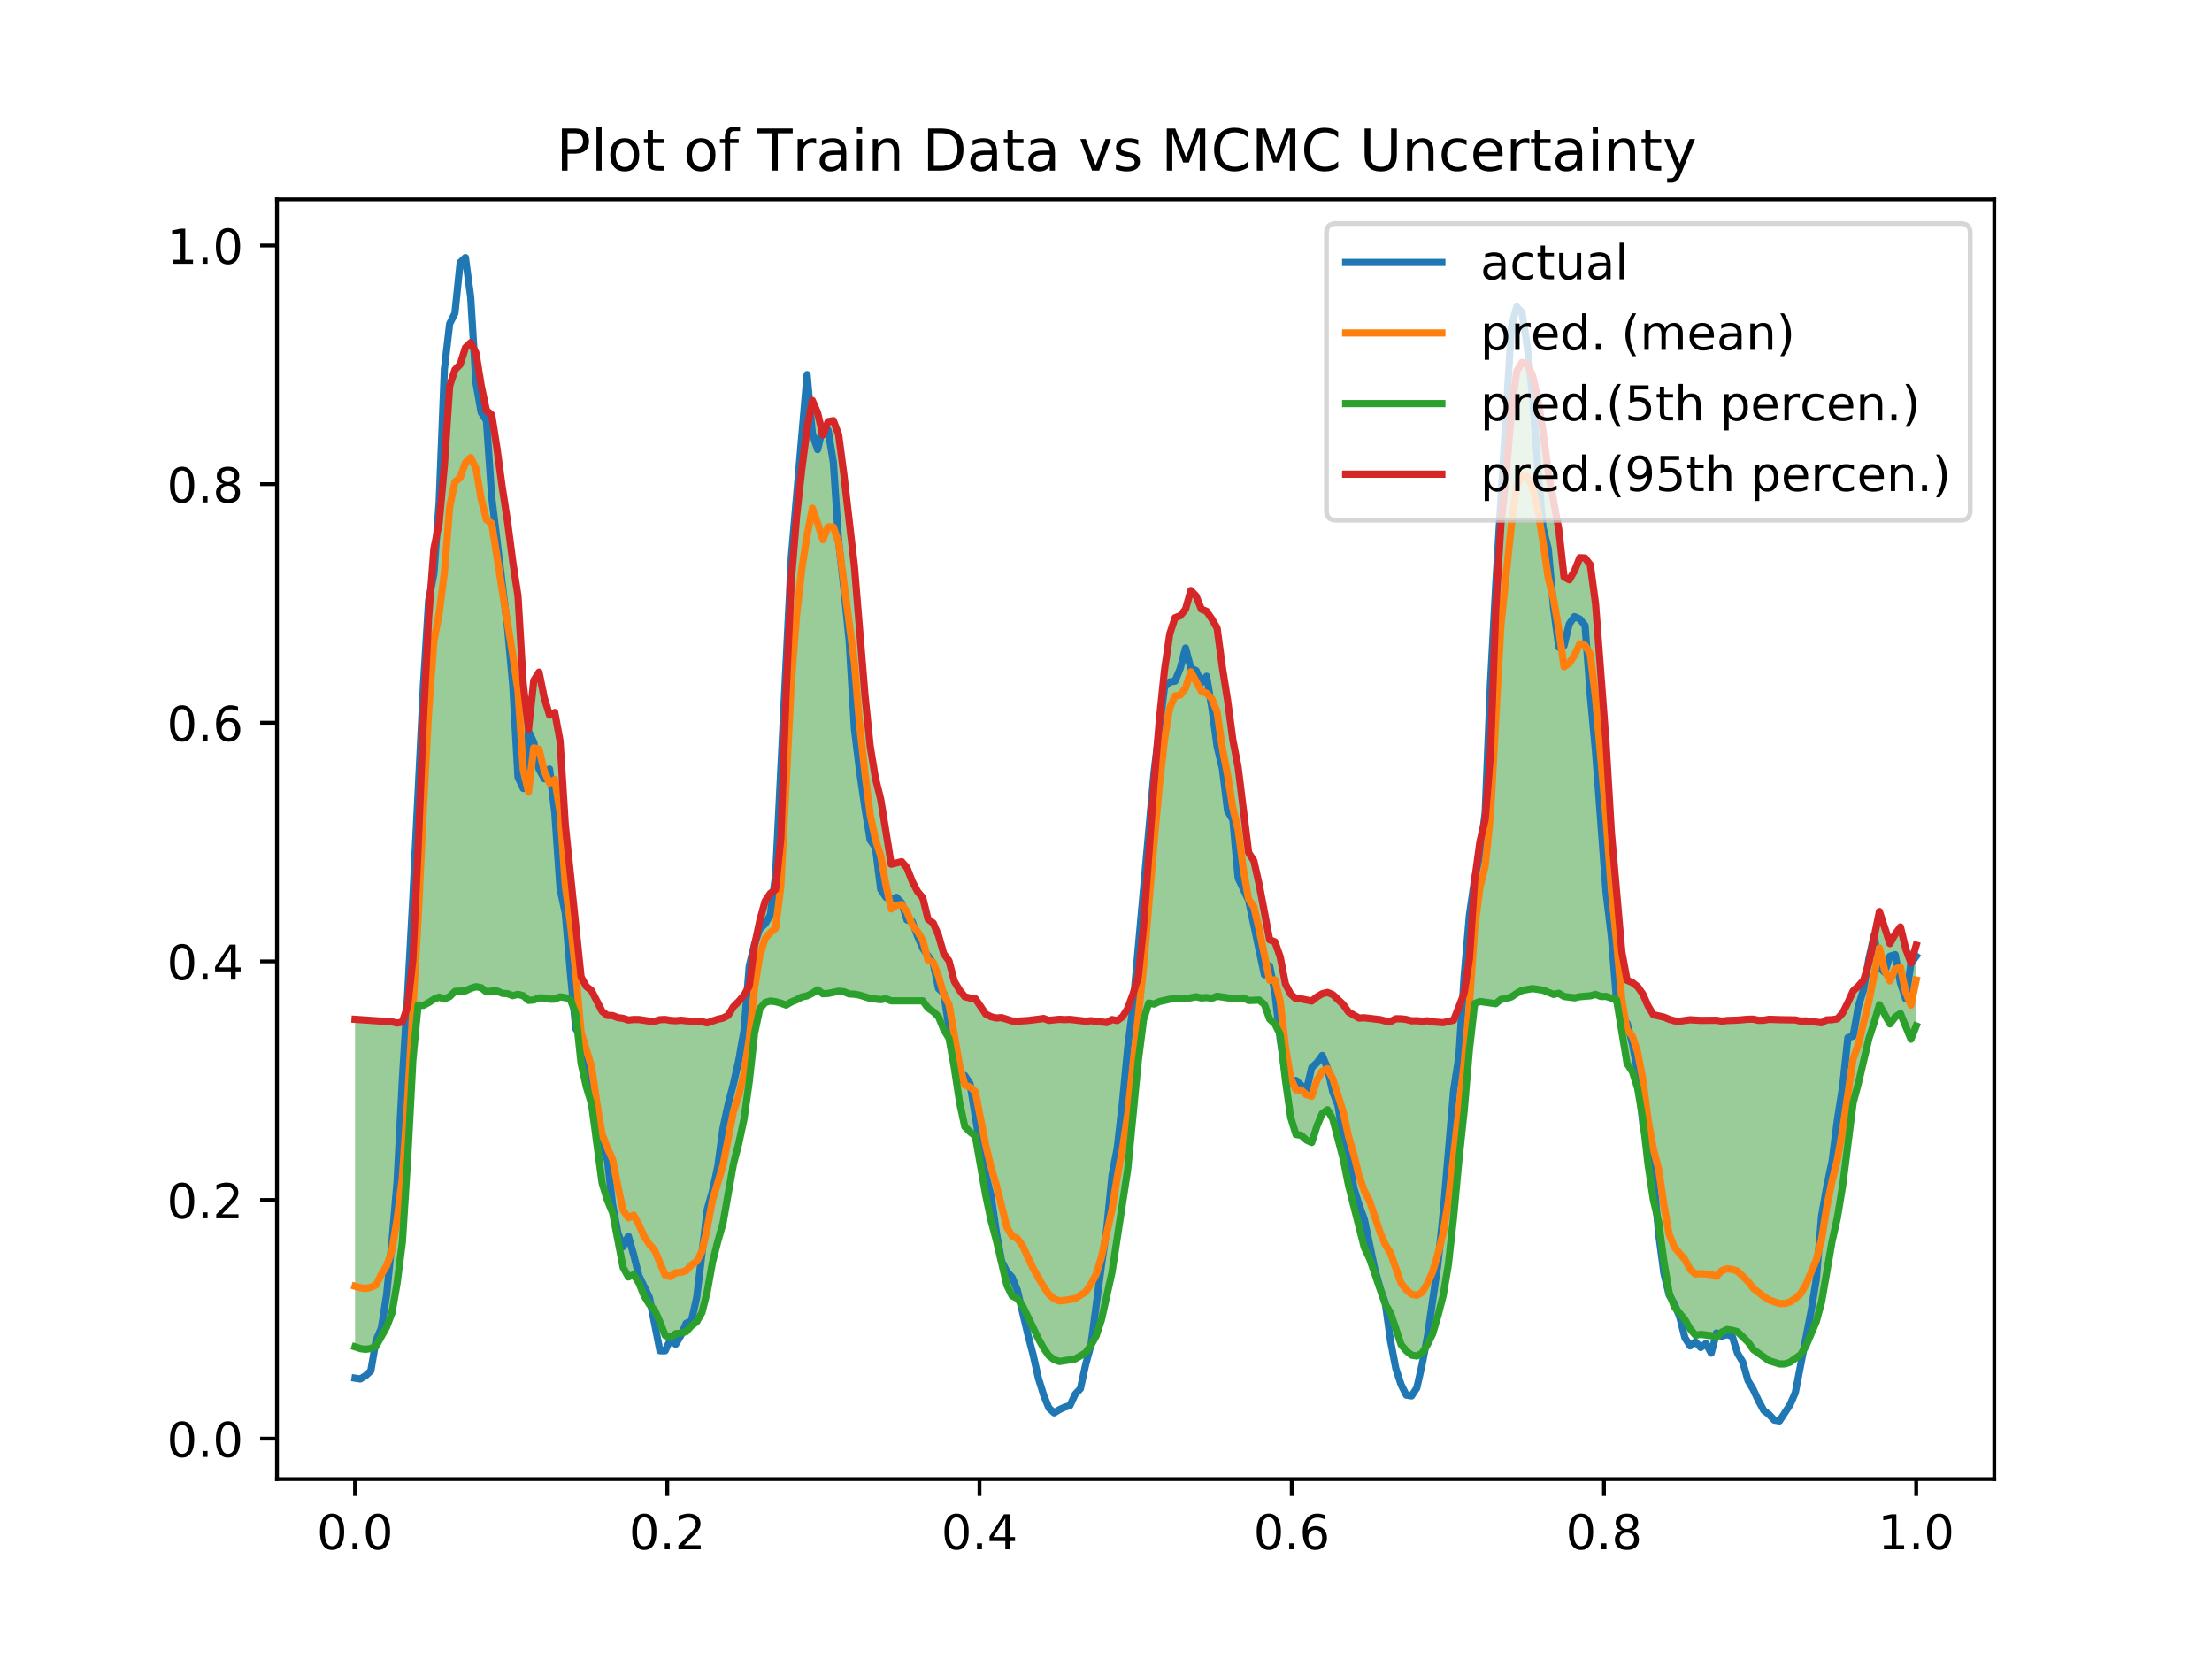 <?xml version="1.0" encoding="utf-8" standalone="no"?>
<!DOCTYPE svg PUBLIC "-//W3C//DTD SVG 1.1//EN"
  "http://www.w3.org/Graphics/SVG/1.1/DTD/svg11.dtd">
<!-- Created with matplotlib (http://matplotlib.org/) -->
<svg height="345pt" version="1.1" viewBox="0 0 460 345" width="460pt" xmlns="http://www.w3.org/2000/svg" xmlns:xlink="http://www.w3.org/1999/xlink">
 <defs>
  <style type="text/css">
*{stroke-linecap:butt;stroke-linejoin:round;}
  </style>
 </defs>
 <g id="figure_1">
  <g id="patch_1">
   <path d="M 0 345.6 
L 460.8 345.6 
L 460.8 0 
L 0 0 
z
" style="fill:#ffffff;"/>
  </g>
  <g id="axes_1">
   <g id="patch_2">
    <path d="M 57.6 307.584 
L 414.72 307.584 
L 414.72 41.472 
L 57.6 41.472 
z
" style="fill:#ffffff;"/>
   </g>
   <g id="PolyCollection_1">
    <path clip-path="url(#p02059b3f7b)" d="M 73.833 211.972 
L 73.833 280.084 
L 74.926 280.445 
L 76.019 280.596 
L 77.112 280.426 
L 78.205 279.926 
L 79.298 277.867 
L 80.391 275.97 
L 81.485 273.095 
L 82.578 266.864 
L 83.671 258.325 
L 84.764 241.11 
L 85.857 220.424 
L 86.95 209.001 
L 88.043 209.074 
L 89.136 208.499 
L 90.229 207.798 
L 91.323 207.358 
L 92.416 207.762 
L 93.509 207.242 
L 94.602 206.166 
L 95.695 206.138 
L 96.788 206.055 
L 97.881 205.535 
L 98.974 205.2 
L 100.067 205.395 
L 101.161 206.282 
L 102.254 206.089 
L 103.347 206.083 
L 104.44 206.562 
L 105.533 206.64 
L 106.626 207.054 
L 107.719 206.775 
L 108.812 207.072 
L 109.905 208.033 
L 110.999 207.954 
L 112.092 207.515 
L 113.185 207.538 
L 114.278 207.783 
L 115.371 207.775 
L 116.464 207.303 
L 117.557 207.455 
L 118.65 207.925 
L 119.743 210.812 
L 120.837 221.132 
L 121.93 226.019 
L 123.023 229.614 
L 124.116 238.091 
L 125.209 246.005 
L 126.302 249.575 
L 127.395 252.212 
L 128.488 257.888 
L 129.581 263.575 
L 130.675 265.548 
L 131.768 265.077 
L 132.861 266.791 
L 133.954 269.486 
L 135.047 271.261 
L 136.14 272.457 
L 137.233 274.889 
L 138.326 277.716 
L 139.42 278.122 
L 140.513 277.353 
L 141.606 277.225 
L 142.699 276.922 
L 143.792 275.705 
L 144.885 274.883 
L 145.978 272.949 
L 147.071 268.617 
L 148.164 262.527 
L 149.258 258.213 
L 150.351 254.387 
L 151.444 248.265 
L 152.537 242.011 
L 153.63 237.787 
L 154.723 232.686 
L 155.816 224.887 
L 156.909 214.93 
L 158.002 209.78 
L 159.096 208.488 
L 160.189 208.168 
L 161.282 208.308 
L 162.375 208.6 
L 163.468 209.008 
L 164.561 208.356 
L 165.654 207.909 
L 166.747 207.327 
L 167.84 207.091 
L 168.934 206.549 
L 170.027 205.831 
L 171.12 206.657 
L 172.213 206.591 
L 173.306 206.359 
L 174.399 206.135 
L 175.492 206.233 
L 176.585 206.692 
L 177.678 206.748 
L 178.772 206.94 
L 179.865 207.329 
L 180.958 207.627 
L 182.051 207.721 
L 183.144 207.883 
L 184.237 207.695 
L 185.33 208.127 
L 186.423 208.117 
L 187.516 208.094 
L 188.61 208.059 
L 189.703 208.036 
L 190.796 208.188 
L 191.889 208.132 
L 192.982 209.621 
L 194.075 210.363 
L 195.168 211.434 
L 196.261 214.112 
L 197.354 215.911 
L 198.448 221.977 
L 199.541 229.155 
L 200.634 234.298 
L 201.727 235.391 
L 202.82 236.247 
L 203.913 242.35 
L 205.006 248.658 
L 206.099 253.823 
L 207.193 257.932 
L 208.286 262.775 
L 209.379 267.257 
L 210.472 269.483 
L 211.565 270.039 
L 212.658 271.552 
L 213.751 273.84 
L 214.844 276.13 
L 215.937 278.387 
L 217.031 280.364 
L 218.124 281.918 
L 219.217 282.755 
L 220.31 283.134 
L 221.403 283.014 
L 222.496 282.785 
L 223.589 282.597 
L 224.682 281.945 
L 225.775 281.319 
L 226.869 279.771 
L 227.962 277.781 
L 229.055 274.433 
L 230.148 269.697 
L 231.241 264.628 
L 232.334 257.517 
L 233.427 250.955 
L 234.52 243.118 
L 235.613 231.674 
L 236.707 220.658 
L 237.8 212.072 
L 238.893 208.587 
L 239.986 208.789 
L 241.079 208.282 
L 242.172 207.991 
L 243.265 207.796 
L 244.358 207.619 
L 245.451 207.577 
L 246.545 207.714 
L 247.638 207.489 
L 248.731 207.285 
L 249.824 207.535 
L 250.917 207.445 
L 252.01 207.609 
L 253.103 207.174 
L 254.196 207.369 
L 255.289 207.507 
L 256.383 207.584 
L 257.476 207.744 
L 258.569 207.532 
L 259.662 208.061 
L 260.755 207.981 
L 261.848 207.972 
L 262.941 208.871 
L 264.034 211.925 
L 265.127 212.918 
L 266.221 215.141 
L 267.314 224.606 
L 268.407 232.375 
L 269.5 235.917 
L 270.593 236.093 
L 271.686 237.084 
L 272.779 237.59 
L 273.872 234.178 
L 274.966 231.557 
L 276.059 230.786 
L 277.152 232.694 
L 278.245 237.011 
L 279.338 241.01 
L 280.431 246.503 
L 281.524 250.96 
L 282.617 255.654 
L 283.71 259.412 
L 284.804 261.716 
L 285.897 264.937 
L 286.99 268.426 
L 288.083 271.217 
L 289.176 273.037 
L 290.269 276.453 
L 291.362 279.604 
L 292.455 280.927 
L 293.548 281.808 
L 294.642 281.989 
L 295.735 281.402 
L 296.828 279.65 
L 297.921 277.393 
L 299.014 273.682 
L 300.107 269.477 
L 301.2 262.982 
L 302.293 253 
L 303.386 241.253 
L 304.48 230.965 
L 305.573 218.231 
L 306.666 208.688 
L 307.759 208.262 
L 308.852 208.408 
L 309.945 208.544 
L 311.038 208.72 
L 312.131 207.83 
L 313.224 207.659 
L 314.318 207.306 
L 315.411 206.562 
L 316.504 205.971 
L 317.597 205.781 
L 318.69 205.586 
L 319.783 205.749 
L 320.876 205.908 
L 321.969 206.399 
L 323.062 206.793 
L 324.156 206.555 
L 325.249 207.223 
L 326.342 207.363 
L 327.435 207.509 
L 328.528 207.268 
L 329.621 207.226 
L 330.714 207.093 
L 331.807 206.788 
L 332.9 207.224 
L 333.994 207.209 
L 335.087 207.541 
L 336.18 207.921 
L 337.273 214.733 
L 338.366 221.188 
L 339.459 222.839 
L 340.552 226.267 
L 341.645 232.772 
L 342.739 242.265 
L 343.832 249.542 
L 344.925 254.118 
L 346.018 262.365 
L 347.111 268.839 
L 348.204 271.778 
L 349.297 273.165 
L 350.39 274.437 
L 351.483 276.367 
L 352.577 277.666 
L 353.67 277.491 
L 354.763 277.617 
L 355.856 277.766 
L 356.949 278.081 
L 358.042 277.027 
L 359.135 276.49 
L 360.228 276.638 
L 361.321 276.953 
L 362.415 278.053 
L 363.508 279.062 
L 364.601 280.626 
L 365.694 281.425 
L 366.787 282.255 
L 367.88 282.958 
L 368.973 283.333 
L 370.066 283.642 
L 371.159 283.633 
L 372.253 283.276 
L 373.346 282.54 
L 374.439 281.724 
L 375.532 279.984 
L 376.625 277.529 
L 377.718 274.81 
L 378.811 270.751 
L 379.904 264.109 
L 380.997 258.123 
L 382.091 253.259 
L 383.184 246.637 
L 384.277 238.365 
L 385.37 229.353 
L 386.463 225.269 
L 387.556 220.71 
L 388.649 215.964 
L 389.742 212.644 
L 390.835 208.938 
L 391.929 210.901 
L 393.022 212.927 
L 394.115 211.502 
L 395.208 210.76 
L 396.301 213.553 
L 397.394 216.107 
L 398.487 213.338 
L 398.487 196.546 
L 398.487 196.546 
L 397.394 200.246 
L 396.301 197.301 
L 395.208 192.764 
L 394.115 194.26 
L 393.022 196.227 
L 391.929 192.77 
L 390.835 189.559 
L 389.742 194.91 
L 388.649 200.223 
L 387.556 203.846 
L 386.463 205.064 
L 385.37 206.077 
L 384.277 208.503 
L 383.184 210.669 
L 382.091 211.89 
L 380.997 212.051 
L 379.904 212.09 
L 378.811 212.688 
L 377.718 212.539 
L 376.625 212.427 
L 375.532 212.296 
L 374.439 212.357 
L 373.346 212.098 
L 372.253 212.134 
L 371.159 212.088 
L 370.066 212.047 
L 368.973 211.956 
L 367.88 211.965 
L 366.787 212.17 
L 365.694 212.189 
L 364.601 211.938 
L 363.508 211.956 
L 362.415 212.033 
L 361.321 212.148 
L 360.228 212.233 
L 359.135 212.221 
L 358.042 212.357 
L 356.949 212.167 
L 355.856 212.142 
L 354.763 212.16 
L 353.67 212.2 
L 352.577 212.144 
L 351.483 212.067 
L 350.39 212.218 
L 349.297 212.363 
L 348.204 212.295 
L 347.111 211.973 
L 346.018 211.512 
L 344.925 211.275 
L 343.832 211.019 
L 342.739 209.198 
L 341.645 206.733 
L 340.552 205.179 
L 339.459 204.325 
L 338.366 203.861 
L 337.273 197.976 
L 336.18 185.49 
L 335.087 172.98 
L 333.994 154.555 
L 332.9 140.102 
L 331.807 125.579 
L 330.714 117.461 
L 329.621 116.031 
L 328.528 115.976 
L 327.435 118.693 
L 326.342 120.56 
L 325.249 119.976 
L 324.156 110.092 
L 323.062 104.064 
L 321.969 98.148 
L 320.876 89.589 
L 319.783 82.944 
L 318.69 78.029 
L 317.597 75.712 
L 316.504 75.357 
L 315.411 77.202 
L 314.318 85.405 
L 313.224 98.556 
L 312.131 108.963 
L 311.038 127.011 
L 309.945 156.915 
L 308.852 170.441 
L 307.759 175.007 
L 306.666 183.119 
L 305.573 199.418 
L 304.48 206.58 
L 303.386 209.236 
L 302.293 212.155 
L 301.2 212.409 
L 300.107 212.67 
L 299.014 212.604 
L 297.921 212.508 
L 296.828 212.269 
L 295.735 212.381 
L 294.642 212.255 
L 293.548 212.285 
L 292.455 212.011 
L 291.362 211.867 
L 290.269 211.864 
L 289.176 212.42 
L 288.083 212.32 
L 286.99 212.039 
L 285.897 211.811 
L 284.804 211.765 
L 283.71 211.651 
L 282.617 211.709 
L 281.524 211.088 
L 280.431 210.461 
L 279.338 208.904 
L 278.245 207.919 
L 277.152 206.829 
L 276.059 206.386 
L 274.966 206.651 
L 273.872 207.298 
L 272.779 208.169 
L 271.686 207.933 
L 270.593 207.726 
L 269.5 207.687 
L 268.407 206.736 
L 267.314 204.619 
L 266.221 198.977 
L 265.127 195.858 
L 264.034 195.44 
L 262.941 189.661 
L 261.848 183.911 
L 260.755 179.023 
L 259.662 177.305 
L 258.569 168.577 
L 257.476 159.539 
L 256.383 153.883 
L 255.289 145.65 
L 254.196 138.782 
L 253.103 130.606 
L 252.01 128.724 
L 250.917 127.114 
L 249.824 126.677 
L 248.731 123.92 
L 247.638 122.792 
L 246.545 126.686 
L 245.451 128.039 
L 244.358 128.455 
L 243.265 131.812 
L 242.172 139.273 
L 241.079 149.929 
L 239.986 162.995 
L 238.893 177.938 
L 237.8 192.781 
L 236.707 203.251 
L 235.613 206.718 
L 234.52 209.711 
L 233.427 211.444 
L 232.334 212.229 
L 231.241 212.023 
L 230.148 212.655 
L 229.055 212.631 
L 227.962 212.405 
L 226.869 212.259 
L 225.775 212.371 
L 224.682 212.311 
L 223.589 212.106 
L 222.496 211.985 
L 221.403 212.036 
L 220.31 211.969 
L 219.217 212.061 
L 218.124 212.197 
L 217.031 211.797 
L 215.937 211.954 
L 214.844 212.037 
L 213.751 212.22 
L 212.658 212.294 
L 211.565 212.361 
L 210.472 212.314 
L 209.379 211.966 
L 208.286 211.619 
L 207.193 211.703 
L 206.099 211.439 
L 205.006 210.892 
L 203.913 209.243 
L 202.82 207.679 
L 201.727 207.543 
L 200.634 207.27 
L 199.541 205.902 
L 198.448 204.049 
L 197.354 199.831 
L 196.261 198.342 
L 195.168 194.514 
L 194.075 191.97 
L 192.982 191.124 
L 191.889 186.691 
L 190.796 185.378 
L 189.703 183.286 
L 188.61 180.462 
L 187.516 179.196 
L 186.423 179.498 
L 185.33 179.718 
L 184.237 172.749 
L 183.144 166.183 
L 182.051 161.81 
L 180.958 155.162 
L 179.865 144.434 
L 178.772 131.586 
L 177.678 117.738 
L 176.585 108.406 
L 175.492 98.721 
L 174.399 90.411 
L 173.306 87.468 
L 172.213 87.668 
L 171.12 90.44 
L 170.027 85.856 
L 168.934 83.281 
L 167.84 89.031 
L 166.747 97.44 
L 165.654 107.371 
L 164.561 120.621 
L 163.468 144.38 
L 162.375 174.365 
L 161.282 184.992 
L 160.189 185.79 
L 159.096 187.432 
L 158.002 191.446 
L 156.909 196.61 
L 155.816 205.06 
L 154.723 206.945 
L 153.63 208.239 
L 152.537 209.319 
L 151.444 211.133 
L 150.351 211.716 
L 149.258 211.957 
L 148.164 212.339 
L 147.071 212.716 
L 145.978 212.482 
L 144.885 212.373 
L 143.792 212.383 
L 142.699 212.328 
L 141.606 212.165 
L 140.513 212.267 
L 139.42 212.196 
L 138.326 212.001 
L 137.233 212.054 
L 136.14 212.395 
L 135.047 212.351 
L 133.954 212.194 
L 132.861 212.019 
L 131.768 212.01 
L 130.675 212.128 
L 129.581 211.772 
L 128.488 211.626 
L 127.395 211.193 
L 126.302 211.161 
L 125.209 210.311 
L 124.116 208.132 
L 123.023 206.018 
L 121.93 205.137 
L 120.837 203.173 
L 119.743 192.09 
L 118.65 182.345 
L 117.557 171.543 
L 116.464 154.075 
L 115.371 148.165 
L 114.278 148.723 
L 113.185 145.137 
L 112.092 139.78 
L 110.999 141.528 
L 109.905 151.694 
L 108.812 142.291 
L 107.719 123.959 
L 106.626 116.763 
L 105.533 108.366 
L 104.44 101.303 
L 103.347 93.185 
L 102.254 86.277 
L 101.161 85.365 
L 100.067 80.176 
L 98.974 73.371 
L 97.881 71.263 
L 96.788 72.295 
L 95.695 75.788 
L 94.602 76.897 
L 93.509 80.258 
L 92.416 96.728 
L 91.323 108.787 
L 90.229 114.13 
L 89.136 128.474 
L 88.043 149.836 
L 86.95 176.448 
L 85.857 199.576 
L 84.764 209.324 
L 83.671 212.534 
L 82.578 212.751 
L 81.485 212.498 
L 80.391 212.382 
L 79.298 212.429 
L 78.205 212.182 
L 77.112 212.097 
L 76.019 212.145 
L 74.926 212.05 
L 73.833 211.972 
z
" style="fill:#008000;fill-opacity:0.4;"/>
   </g>
   <g id="matplotlib.axis_1">
    <g id="xtick_1">
     <g id="line2d_1">
      <defs>
       <path d="M 0 0 
L 0 3.5 
" id="mbcfa4d60dd" style="stroke:#000000;stroke-width:0.8;"/>
      </defs>
      <g>
       <use style="stroke:#000000;stroke-width:0.8;" x="73.833" xlink:href="#mbcfa4d60dd" y="307.584"/>
      </g>
     </g>
     <g id="text_1">
      <!-- 0.0 -->
      <defs>
       <path d="M 31.781 66.406 
Q 24.172 66.406 20.328 58.906 
Q 16.5 51.422 16.5 36.375 
Q 16.5 21.391 20.328 13.891 
Q 24.172 6.391 31.781 6.391 
Q 39.453 6.391 43.281 13.891 
Q 47.125 21.391 47.125 36.375 
Q 47.125 51.422 43.281 58.906 
Q 39.453 66.406 31.781 66.406 
z
M 31.781 74.219 
Q 44.047 74.219 50.516 64.516 
Q 56.984 54.828 56.984 36.375 
Q 56.984 17.969 50.516 8.266 
Q 44.047 -1.422 31.781 -1.422 
Q 19.531 -1.422 13.062 8.266 
Q 6.594 17.969 6.594 36.375 
Q 6.594 54.828 13.062 64.516 
Q 19.531 74.219 31.781 74.219 
z
" id="DejaVuSans-30"/>
       <path d="M 10.688 12.406 
L 21 12.406 
L 21 0 
L 10.688 0 
z
" id="DejaVuSans-2e"/>
      </defs>
      <g transform="translate(65.881 322.182)scale(0.1 -0.1)">
       <use xlink:href="#DejaVuSans-30"/>
       <use x="63.623" xlink:href="#DejaVuSans-2e"/>
       <use x="95.41" xlink:href="#DejaVuSans-30"/>
      </g>
     </g>
    </g>
    <g id="xtick_2">
     <g id="line2d_2">
      <g>
       <use style="stroke:#000000;stroke-width:0.8;" x="138.764" xlink:href="#mbcfa4d60dd" y="307.584"/>
      </g>
     </g>
     <g id="text_2">
      <!-- 0.2 -->
      <defs>
       <path d="M 19.188 8.297 
L 53.609 8.297 
L 53.609 0 
L 7.328 0 
L 7.328 8.297 
Q 12.938 14.109 22.625 23.891 
Q 32.328 33.688 34.812 36.531 
Q 39.547 41.844 41.422 45.531 
Q 43.312 49.219 43.312 52.781 
Q 43.312 58.594 39.234 62.25 
Q 35.156 65.922 28.609 65.922 
Q 23.969 65.922 18.812 64.312 
Q 13.672 62.703 7.812 59.422 
L 7.812 69.391 
Q 13.766 71.781 18.938 73 
Q 24.125 74.219 28.422 74.219 
Q 39.75 74.219 46.484 68.547 
Q 53.219 62.891 53.219 53.422 
Q 53.219 48.922 51.531 44.891 
Q 49.859 40.875 45.406 35.406 
Q 44.188 33.984 37.641 27.219 
Q 31.109 20.453 19.188 8.297 
z
" id="DejaVuSans-32"/>
      </defs>
      <g transform="translate(130.812 322.182)scale(0.1 -0.1)">
       <use xlink:href="#DejaVuSans-30"/>
       <use x="63.623" xlink:href="#DejaVuSans-2e"/>
       <use x="95.41" xlink:href="#DejaVuSans-32"/>
      </g>
     </g>
    </g>
    <g id="xtick_3">
     <g id="line2d_3">
      <g>
       <use style="stroke:#000000;stroke-width:0.8;" x="203.695" xlink:href="#mbcfa4d60dd" y="307.584"/>
      </g>
     </g>
     <g id="text_3">
      <!-- 0.4 -->
      <defs>
       <path d="M 37.797 64.312 
L 12.891 25.391 
L 37.797 25.391 
z
M 35.203 72.906 
L 47.609 72.906 
L 47.609 25.391 
L 58.016 25.391 
L 58.016 17.188 
L 47.609 17.188 
L 47.609 0 
L 37.797 0 
L 37.797 17.188 
L 4.891 17.188 
L 4.891 26.703 
z
" id="DejaVuSans-34"/>
      </defs>
      <g transform="translate(195.743 322.182)scale(0.1 -0.1)">
       <use xlink:href="#DejaVuSans-30"/>
       <use x="63.623" xlink:href="#DejaVuSans-2e"/>
       <use x="95.41" xlink:href="#DejaVuSans-34"/>
      </g>
     </g>
    </g>
    <g id="xtick_4">
     <g id="line2d_4">
      <g>
       <use style="stroke:#000000;stroke-width:0.8;" x="268.625" xlink:href="#mbcfa4d60dd" y="307.584"/>
      </g>
     </g>
     <g id="text_4">
      <!-- 0.6 -->
      <defs>
       <path d="M 33.016 40.375 
Q 26.375 40.375 22.484 35.828 
Q 18.609 31.297 18.609 23.391 
Q 18.609 15.531 22.484 10.953 
Q 26.375 6.391 33.016 6.391 
Q 39.656 6.391 43.531 10.953 
Q 47.406 15.531 47.406 23.391 
Q 47.406 31.297 43.531 35.828 
Q 39.656 40.375 33.016 40.375 
z
M 52.594 71.297 
L 52.594 62.312 
Q 48.875 64.062 45.094 64.984 
Q 41.312 65.922 37.594 65.922 
Q 27.828 65.922 22.672 59.328 
Q 17.531 52.734 16.797 39.406 
Q 19.672 43.656 24.016 45.922 
Q 28.375 48.188 33.594 48.188 
Q 44.578 48.188 50.953 41.516 
Q 57.328 34.859 57.328 23.391 
Q 57.328 12.156 50.688 5.359 
Q 44.047 -1.422 33.016 -1.422 
Q 20.359 -1.422 13.672 8.266 
Q 6.984 17.969 6.984 36.375 
Q 6.984 53.656 15.188 63.938 
Q 23.391 74.219 37.203 74.219 
Q 40.922 74.219 44.703 73.484 
Q 48.484 72.75 52.594 71.297 
z
" id="DejaVuSans-36"/>
      </defs>
      <g transform="translate(260.674 322.182)scale(0.1 -0.1)">
       <use xlink:href="#DejaVuSans-30"/>
       <use x="63.623" xlink:href="#DejaVuSans-2e"/>
       <use x="95.41" xlink:href="#DejaVuSans-36"/>
      </g>
     </g>
    </g>
    <g id="xtick_5">
     <g id="line2d_5">
      <g>
       <use style="stroke:#000000;stroke-width:0.8;" x="333.556" xlink:href="#mbcfa4d60dd" y="307.584"/>
      </g>
     </g>
     <g id="text_5">
      <!-- 0.8 -->
      <defs>
       <path d="M 31.781 34.625 
Q 24.75 34.625 20.719 30.859 
Q 16.703 27.094 16.703 20.516 
Q 16.703 13.922 20.719 10.156 
Q 24.75 6.391 31.781 6.391 
Q 38.812 6.391 42.859 10.172 
Q 46.922 13.969 46.922 20.516 
Q 46.922 27.094 42.891 30.859 
Q 38.875 34.625 31.781 34.625 
z
M 21.922 38.812 
Q 15.578 40.375 12.031 44.719 
Q 8.5 49.078 8.5 55.328 
Q 8.5 64.062 14.719 69.141 
Q 20.953 74.219 31.781 74.219 
Q 42.672 74.219 48.875 69.141 
Q 55.078 64.062 55.078 55.328 
Q 55.078 49.078 51.531 44.719 
Q 48 40.375 41.703 38.812 
Q 48.828 37.156 52.797 32.312 
Q 56.781 27.484 56.781 20.516 
Q 56.781 9.906 50.312 4.234 
Q 43.844 -1.422 31.781 -1.422 
Q 19.734 -1.422 13.25 4.234 
Q 6.781 9.906 6.781 20.516 
Q 6.781 27.484 10.781 32.312 
Q 14.797 37.156 21.922 38.812 
z
M 18.312 54.391 
Q 18.312 48.734 21.844 45.562 
Q 25.391 42.391 31.781 42.391 
Q 38.141 42.391 41.719 45.562 
Q 45.312 48.734 45.312 54.391 
Q 45.312 60.062 41.719 63.234 
Q 38.141 66.406 31.781 66.406 
Q 25.391 66.406 21.844 63.234 
Q 18.312 60.062 18.312 54.391 
z
" id="DejaVuSans-38"/>
      </defs>
      <g transform="translate(325.605 322.182)scale(0.1 -0.1)">
       <use xlink:href="#DejaVuSans-30"/>
       <use x="63.623" xlink:href="#DejaVuSans-2e"/>
       <use x="95.41" xlink:href="#DejaVuSans-38"/>
      </g>
     </g>
    </g>
    <g id="xtick_6">
     <g id="line2d_6">
      <g>
       <use style="stroke:#000000;stroke-width:0.8;" x="398.487" xlink:href="#mbcfa4d60dd" y="307.584"/>
      </g>
     </g>
     <g id="text_6">
      <!-- 1.0 -->
      <defs>
       <path d="M 12.406 8.297 
L 28.516 8.297 
L 28.516 63.922 
L 10.984 60.406 
L 10.984 69.391 
L 28.422 72.906 
L 38.281 72.906 
L 38.281 8.297 
L 54.391 8.297 
L 54.391 0 
L 12.406 0 
z
" id="DejaVuSans-31"/>
      </defs>
      <g transform="translate(390.536 322.182)scale(0.1 -0.1)">
       <use xlink:href="#DejaVuSans-31"/>
       <use x="63.623" xlink:href="#DejaVuSans-2e"/>
       <use x="95.41" xlink:href="#DejaVuSans-30"/>
      </g>
     </g>
    </g>
   </g>
   <g id="matplotlib.axis_2">
    <g id="ytick_1">
     <g id="line2d_7">
      <defs>
       <path d="M 0 0 
L -3.5 0 
" id="m04a25400e5" style="stroke:#000000;stroke-width:0.8;"/>
      </defs>
      <g>
       <use style="stroke:#000000;stroke-width:0.8;" x="57.6" xlink:href="#m04a25400e5" y="299.179"/>
      </g>
     </g>
     <g id="text_7">
      <!-- 0.0 -->
      <g transform="translate(34.697 302.978)scale(0.1 -0.1)">
       <use xlink:href="#DejaVuSans-30"/>
       <use x="63.623" xlink:href="#DejaVuSans-2e"/>
       <use x="95.41" xlink:href="#DejaVuSans-30"/>
      </g>
     </g>
    </g>
    <g id="ytick_2">
     <g id="line2d_8">
      <g>
       <use style="stroke:#000000;stroke-width:0.8;" x="57.6" xlink:href="#m04a25400e5" y="249.553"/>
      </g>
     </g>
     <g id="text_8">
      <!-- 0.2 -->
      <g transform="translate(34.697 253.353)scale(0.1 -0.1)">
       <use xlink:href="#DejaVuSans-30"/>
       <use x="63.623" xlink:href="#DejaVuSans-2e"/>
       <use x="95.41" xlink:href="#DejaVuSans-32"/>
      </g>
     </g>
    </g>
    <g id="ytick_3">
     <g id="line2d_9">
      <g>
       <use style="stroke:#000000;stroke-width:0.8;" x="57.6" xlink:href="#m04a25400e5" y="199.928"/>
      </g>
     </g>
     <g id="text_9">
      <!-- 0.4 -->
      <g transform="translate(34.697 203.727)scale(0.1 -0.1)">
       <use xlink:href="#DejaVuSans-30"/>
       <use x="63.623" xlink:href="#DejaVuSans-2e"/>
       <use x="95.41" xlink:href="#DejaVuSans-34"/>
      </g>
     </g>
    </g>
    <g id="ytick_4">
     <g id="line2d_10">
      <g>
       <use style="stroke:#000000;stroke-width:0.8;" x="57.6" xlink:href="#m04a25400e5" y="150.302"/>
      </g>
     </g>
     <g id="text_10">
      <!-- 0.6 -->
      <g transform="translate(34.697 154.102)scale(0.1 -0.1)">
       <use xlink:href="#DejaVuSans-30"/>
       <use x="63.623" xlink:href="#DejaVuSans-2e"/>
       <use x="95.41" xlink:href="#DejaVuSans-36"/>
      </g>
     </g>
    </g>
    <g id="ytick_5">
     <g id="line2d_11">
      <g>
       <use style="stroke:#000000;stroke-width:0.8;" x="57.6" xlink:href="#m04a25400e5" y="100.677"/>
      </g>
     </g>
     <g id="text_11">
      <!-- 0.8 -->
      <g transform="translate(34.697 104.476)scale(0.1 -0.1)">
       <use xlink:href="#DejaVuSans-30"/>
       <use x="63.623" xlink:href="#DejaVuSans-2e"/>
       <use x="95.41" xlink:href="#DejaVuSans-38"/>
      </g>
     </g>
    </g>
    <g id="ytick_6">
     <g id="line2d_12">
      <g>
       <use style="stroke:#000000;stroke-width:0.8;" x="57.6" xlink:href="#m04a25400e5" y="51.051"/>
      </g>
     </g>
     <g id="text_12">
      <!-- 1.0 -->
      <g transform="translate(34.697 54.851)scale(0.1 -0.1)">
       <use xlink:href="#DejaVuSans-31"/>
       <use x="63.623" xlink:href="#DejaVuSans-2e"/>
       <use x="95.41" xlink:href="#DejaVuSans-30"/>
      </g>
     </g>
    </g>
   </g>
   <g id="line2d_13">
    <path clip-path="url(#p02059b3f7b)" d="M 73.833 286.596 
L 74.926 286.764 
L 76.019 286.093 
L 77.112 285.086 
L 78.205 278.711 
L 79.298 276.195 
L 80.391 269.316 
L 81.485 258.412 
L 82.578 245.661 
L 83.671 224.523 
L 84.764 206.739 
L 85.857 186.607 
L 88.043 142.652 
L 89.136 124.869 
L 90.229 119.333 
L 91.323 104.401 
L 92.416 76.72 
L 93.509 67.325 
L 94.602 65.144 
L 95.695 54.575 
L 96.788 53.568 
L 97.881 61.788 
L 98.974 79.572 
L 100.067 85.779 
L 101.161 87.457 
L 102.254 103.395 
L 105.533 130.405 
L 106.626 142.484 
L 107.719 161.61 
L 108.812 163.959 
L 109.905 152.047 
L 110.999 154.396 
L 112.092 159.932 
L 113.185 161.946 
L 114.278 159.932 
L 115.371 168.992 
L 116.464 184.762 
L 117.557 189.963 
L 118.65 202.713 
L 119.743 213.953 
L 120.837 215.463 
L 121.93 220.328 
L 124.116 236.434 
L 125.209 238.615 
L 126.302 241.131 
L 127.395 250.527 
L 128.488 256.398 
L 129.581 259.25 
L 130.675 257.069 
L 131.768 260.928 
L 132.861 265.29 
L 135.047 269.82 
L 137.233 280.892 
L 138.326 280.892 
L 139.42 278.544 
L 140.513 279.55 
L 141.606 277.705 
L 142.699 275.188 
L 143.792 274.685 
L 144.885 269.82 
L 147.071 251.533 
L 148.164 247.674 
L 149.258 242.641 
L 150.351 234.589 
L 151.444 229.556 
L 152.537 225.361 
L 153.63 220.496 
L 154.723 214.289 
L 155.816 200.867 
L 156.909 196.338 
L 158.002 193.15 
L 159.096 192.143 
L 160.189 190.298 
L 161.282 182.077 
L 164.561 115.81 
L 167.84 77.894 
L 168.934 90.141 
L 170.027 93.497 
L 171.12 88.799 
L 172.213 89.47 
L 173.306 96.181 
L 174.399 112.622 
L 175.492 122.352 
L 176.585 133.257 
L 177.678 151.544 
L 178.772 160.435 
L 179.865 167.985 
L 180.958 174.696 
L 182.051 176.206 
L 183.144 184.93 
L 184.237 186.607 
L 185.33 187.11 
L 186.423 186.607 
L 187.516 187.782 
L 188.61 191.305 
L 189.703 191.64 
L 190.796 194.66 
L 191.889 197.176 
L 194.075 200.364 
L 195.168 205.565 
L 196.261 206.572 
L 197.354 213.786 
L 198.448 219.993 
L 199.541 224.523 
L 200.634 223.684 
L 201.727 225.361 
L 203.913 238.95 
L 205.006 244.319 
L 206.099 248.681 
L 207.193 256.231 
L 208.286 262.27 
L 209.379 264.451 
L 210.472 265.625 
L 211.565 268.31 
L 213.751 277.537 
L 214.844 281.731 
L 215.937 286.596 
L 217.031 290.119 
L 218.124 292.804 
L 219.217 293.81 
L 220.31 293.139 
L 221.403 292.636 
L 222.496 292.3 
L 223.589 289.952 
L 224.682 288.777 
L 225.775 283.744 
L 226.869 279.718 
L 229.055 263.109 
L 230.148 255.56 
L 231.241 244.487 
L 232.334 238.783 
L 233.427 229.22 
L 234.52 217.812 
L 235.613 209.256 
L 239.986 160.603 
L 242.172 142.82 
L 243.265 141.814 
L 244.358 141.646 
L 245.451 138.961 
L 246.545 134.767 
L 247.638 138.961 
L 248.731 139.465 
L 249.824 141.981 
L 250.917 140.639 
L 252.01 147.182 
L 253.103 155.235 
L 254.196 159.765 
L 255.289 168.656 
L 256.383 170.502 
L 257.476 182.581 
L 259.662 187.278 
L 262.941 202.713 
L 264.034 200.867 
L 265.127 206.404 
L 266.221 216.134 
L 267.314 223.516 
L 268.407 225.361 
L 269.5 224.69 
L 271.686 226.704 
L 272.779 222.006 
L 273.872 220.999 
L 274.966 219.49 
L 276.059 222.174 
L 277.152 227.039 
L 278.245 229.891 
L 279.338 236.77 
L 280.431 240.125 
L 281.524 247.003 
L 282.617 250.527 
L 283.71 253.546 
L 285.897 263.948 
L 286.99 267.806 
L 288.083 270.994 
L 289.176 278.879 
L 290.269 284.583 
L 291.362 287.938 
L 292.455 290.119 
L 293.548 290.287 
L 294.642 288.61 
L 295.735 283.744 
L 296.828 278.04 
L 299.014 262.941 
L 300.107 252.372 
L 302.293 226.704 
L 303.386 219.657 
L 304.48 203.048 
L 305.573 190.298 
L 306.666 182.749 
L 307.759 177.548 
L 308.852 168.992 
L 309.945 142.149 
L 311.038 121.849 
L 314.318 67.828 
L 315.411 63.802 
L 316.504 64.976 
L 317.597 72.022 
L 318.69 82.256 
L 319.783 97.187 
L 320.876 109.77 
L 321.969 114.132 
L 323.062 126.379 
L 324.156 134.599 
L 325.249 134.264 
L 326.342 129.734 
L 327.435 128.224 
L 328.528 128.728 
L 329.621 130.07 
L 330.714 144.665 
L 331.807 156.409 
L 333.994 185.601 
L 335.087 194.66 
L 336.18 208.081 
L 337.273 211.94 
L 338.366 212.779 
L 339.459 216.973 
L 340.552 222.845 
L 341.645 233.75 
L 342.739 238.615 
L 343.832 244.487 
L 344.925 256.566 
L 346.018 264.787 
L 347.111 269.316 
L 348.204 271.162 
L 349.297 273.846 
L 350.39 278.208 
L 351.483 279.886 
L 352.577 279.047 
L 353.67 280.221 
L 354.763 279.382 
L 355.856 281.396 
L 356.949 277.201 
L 358.042 277.872 
L 359.135 277.537 
L 360.228 277.872 
L 361.321 281.396 
L 362.415 283.241 
L 363.508 287.1 
L 364.601 288.945 
L 365.694 291.294 
L 366.787 293.307 
L 367.88 294.146 
L 368.973 295.32 
L 370.066 295.488 
L 372.253 292.133 
L 373.346 289.616 
L 376.625 272.672 
L 377.718 265.961 
L 378.811 252.875 
L 379.904 246.668 
L 380.997 241.467 
L 382.091 232.911 
L 383.184 226.032 
L 384.277 215.799 
L 385.37 215.463 
L 386.463 209.256 
L 387.556 205.733 
L 388.649 199.357 
L 389.742 194.492 
L 390.835 201.203 
L 391.929 202.209 
L 393.022 198.854 
L 394.115 198.519 
L 395.208 204.39 
L 396.301 207.746 
L 397.394 200.364 
L 398.487 198.854 
L 398.487 198.854 
" style="fill:none;stroke:#1f77b4;stroke-linecap:square;stroke-width:1.5;"/>
   </g>
   <g id="line2d_14">
    <path clip-path="url(#p02059b3f7b)" d="M 73.833 267.478 
L 74.926 267.809 
L 76.019 267.942 
L 77.112 267.716 
L 78.205 267.216 
L 79.298 265.01 
L 80.391 263.226 
L 81.485 260.182 
L 82.578 253.541 
L 83.671 244.937 
L 84.764 228.77 
L 86.95 191.143 
L 88.043 168.064 
L 89.136 148.038 
L 90.229 133.333 
L 91.323 127.574 
L 92.416 119.057 
L 93.509 105.454 
L 94.602 100.229 
L 95.695 99.333 
L 96.788 96.232 
L 97.881 95.154 
L 98.974 97.403 
L 100.067 103.771 
L 101.161 108.092 
L 102.254 108.843 
L 104.44 122.719 
L 106.626 136.145 
L 107.719 143.67 
L 108.812 160.086 
L 109.905 164.687 
L 110.999 155.519 
L 112.092 155.798 
L 113.185 160.385 
L 114.278 162.859 
L 115.371 162.106 
L 116.464 168.813 
L 117.557 184.069 
L 118.65 192.243 
L 119.743 202.416 
L 120.837 214.661 
L 123.023 221.816 
L 124.116 229.344 
L 125.209 235.906 
L 126.302 238.689 
L 127.395 241.12 
L 128.488 246.709 
L 129.581 251.684 
L 130.675 253.271 
L 131.768 252.695 
L 132.861 254.678 
L 133.954 257.111 
L 135.047 258.763 
L 136.14 260.007 
L 138.326 265.167 
L 139.42 265.471 
L 140.513 264.676 
L 141.606 264.609 
L 142.699 264.232 
L 143.792 263.057 
L 144.885 262.308 
L 145.978 260.221 
L 147.071 255.458 
L 148.164 249.629 
L 150.351 242.356 
L 152.537 231.077 
L 153.63 227.816 
L 154.723 223.245 
L 155.816 215.931 
L 156.909 205.449 
L 158.002 198.735 
L 159.096 195.201 
L 160.189 193.942 
L 161.282 193.031 
L 162.375 184.386 
L 164.561 141.903 
L 165.654 127.948 
L 166.747 118.242 
L 167.84 111.338 
L 168.934 105.697 
L 170.027 108.796 
L 171.12 112.249 
L 172.213 109.553 
L 173.306 109.592 
L 174.399 112.828 
L 177.678 137.815 
L 178.772 150.879 
L 179.865 160.724 
L 180.958 169.388 
L 182.051 174.56 
L 183.144 177.928 
L 184.237 184.039 
L 185.33 189.017 
L 186.423 188.279 
L 187.516 188.096 
L 188.61 189.615 
L 189.703 192.338 
L 190.796 193.726 
L 191.889 195.523 
L 192.982 199.682 
L 194.075 200.132 
L 195.168 202.971 
L 196.261 206.811 
L 197.354 208.868 
L 199.541 221.508 
L 200.634 225.642 
L 201.727 226.041 
L 202.82 227.024 
L 205.006 238.197 
L 206.099 242.739 
L 207.193 246.426 
L 209.379 255.186 
L 210.472 257.037 
L 211.565 257.569 
L 212.658 259.061 
L 214.844 263.756 
L 217.031 267.567 
L 218.124 269.18 
L 219.217 270.103 
L 220.31 270.515 
L 221.403 270.423 
L 223.589 270.049 
L 225.775 268.661 
L 226.869 267.054 
L 227.962 264.977 
L 229.055 261.432 
L 231.241 251.559 
L 232.334 244.819 
L 233.427 239.023 
L 234.52 231.666 
L 237.8 201.167 
L 239.986 175.278 
L 241.079 163.514 
L 242.172 153.786 
L 243.265 147.158 
L 244.358 144.732 
L 245.451 144.54 
L 246.545 143.096 
L 247.638 139.712 
L 249.824 143.736 
L 250.917 144.173 
L 252.01 145.305 
L 253.103 148.055 
L 254.196 155.594 
L 255.289 161.208 
L 256.383 168.088 
L 257.476 172.55 
L 258.569 180.866 
L 259.662 187.019 
L 260.755 188.584 
L 261.848 193.269 
L 264.034 203.874 
L 265.127 203.77 
L 266.221 208.205 
L 267.314 217.707 
L 268.407 224.208 
L 269.5 226.633 
L 270.593 226.68 
L 271.686 227.675 
L 272.779 227.968 
L 273.872 224.66 
L 274.966 222.771 
L 276.059 222.239 
L 277.152 224.312 
L 279.338 231.233 
L 280.431 236.316 
L 281.524 240.045 
L 282.617 244.485 
L 283.71 247.664 
L 284.804 249.739 
L 286.99 256.245 
L 288.083 258.83 
L 289.176 260.599 
L 291.362 266.849 
L 292.455 268.221 
L 293.548 269.159 
L 294.642 269.374 
L 295.735 268.761 
L 296.828 266.927 
L 297.921 264.508 
L 299.014 260.793 
L 300.107 256.437 
L 301.2 249.875 
L 304.48 221.174 
L 305.573 208.959 
L 306.666 193.05 
L 307.759 184.586 
L 308.852 180.064 
L 309.945 169.681 
L 312.131 129.959 
L 314.318 108.96 
L 315.411 101.096 
L 316.504 98.975 
L 317.597 99.14 
L 318.69 101.217 
L 319.783 105.986 
L 320.876 112.697 
L 321.969 120.18 
L 323.062 124.577 
L 324.156 130.81 
L 325.249 138.67 
L 326.342 137.899 
L 327.435 136.28 
L 328.528 133.889 
L 329.621 134.204 
L 330.714 136.047 
L 331.807 145.138 
L 333.994 170.187 
L 335.087 185.119 
L 336.18 195.867 
L 337.273 207.878 
L 338.366 214.214 
L 339.459 215.43 
L 340.552 218.77 
L 341.645 224.523 
L 342.739 232.862 
L 343.832 239.003 
L 344.925 243.142 
L 346.018 250.57 
L 347.111 256.689 
L 348.204 259.379 
L 350.39 261.938 
L 351.483 263.972 
L 352.577 264.952 
L 353.67 264.863 
L 355.856 265.033 
L 356.949 265.424 
L 358.042 264.255 
L 359.135 263.859 
L 360.228 263.98 
L 361.321 264.349 
L 363.508 266.471 
L 364.601 267.89 
L 366.787 269.613 
L 367.88 270.326 
L 370.066 271.083 
L 371.159 271.063 
L 372.253 270.744 
L 373.346 270.028 
L 374.439 269.057 
L 375.532 267.208 
L 377.718 261.977 
L 378.811 257.781 
L 379.904 250.92 
L 380.997 245.562 
L 382.091 241.205 
L 383.184 234.986 
L 385.37 220.173 
L 386.463 217.175 
L 388.649 208.219 
L 390.835 197.142 
L 391.929 201.809 
L 393.022 203.988 
L 394.115 201.537 
L 395.208 201.152 
L 396.301 206.327 
L 397.394 209.019 
L 398.487 203.803 
L 398.487 203.803 
" style="fill:none;stroke:#ff7f0e;stroke-linecap:square;stroke-width:1.5;"/>
   </g>
   <g id="line2d_15">
    <path clip-path="url(#p02059b3f7b)" d="M 73.833 280.084 
L 74.926 280.445 
L 76.019 280.596 
L 77.112 280.426 
L 78.205 279.926 
L 80.391 275.97 
L 81.485 273.095 
L 82.578 266.864 
L 83.671 258.325 
L 84.764 241.11 
L 85.857 220.424 
L 86.95 209.001 
L 88.043 209.074 
L 89.136 208.499 
L 90.229 207.798 
L 91.323 207.358 
L 92.416 207.762 
L 93.509 207.242 
L 94.602 206.166 
L 96.788 206.055 
L 97.881 205.535 
L 98.974 205.2 
L 100.067 205.395 
L 101.161 206.282 
L 102.254 206.089 
L 103.347 206.083 
L 104.44 206.562 
L 105.533 206.64 
L 106.626 207.054 
L 107.719 206.775 
L 108.812 207.072 
L 109.905 208.033 
L 110.999 207.954 
L 112.092 207.515 
L 113.185 207.538 
L 114.278 207.783 
L 115.371 207.775 
L 116.464 207.303 
L 117.557 207.455 
L 118.65 207.925 
L 119.743 210.812 
L 120.837 221.132 
L 121.93 226.019 
L 123.023 229.614 
L 125.209 246.005 
L 126.302 249.575 
L 127.395 252.212 
L 129.581 263.575 
L 130.675 265.548 
L 131.768 265.077 
L 132.861 266.791 
L 133.954 269.486 
L 135.047 271.261 
L 136.14 272.457 
L 137.233 274.889 
L 138.326 277.716 
L 139.42 278.122 
L 140.513 277.353 
L 141.606 277.225 
L 142.699 276.922 
L 143.792 275.705 
L 144.885 274.883 
L 145.978 272.949 
L 147.071 268.617 
L 148.164 262.527 
L 149.258 258.213 
L 150.351 254.387 
L 152.537 242.011 
L 153.63 237.787 
L 154.723 232.686 
L 155.816 224.887 
L 156.909 214.93 
L 158.002 209.78 
L 159.096 208.488 
L 160.189 208.168 
L 161.282 208.308 
L 162.375 208.6 
L 163.468 209.008 
L 164.561 208.356 
L 165.654 207.909 
L 166.747 207.327 
L 167.84 207.091 
L 168.934 206.549 
L 170.027 205.831 
L 171.12 206.657 
L 172.213 206.591 
L 174.399 206.135 
L 175.492 206.233 
L 176.585 206.692 
L 177.678 206.748 
L 178.772 206.94 
L 180.958 207.627 
L 183.144 207.883 
L 184.237 207.695 
L 185.33 208.127 
L 191.889 208.132 
L 192.982 209.621 
L 194.075 210.363 
L 195.168 211.434 
L 196.261 214.112 
L 197.354 215.911 
L 198.448 221.977 
L 199.541 229.155 
L 200.634 234.298 
L 201.727 235.391 
L 202.82 236.247 
L 205.006 248.658 
L 206.099 253.823 
L 207.193 257.932 
L 209.379 267.257 
L 210.472 269.483 
L 211.565 270.039 
L 212.658 271.552 
L 215.937 278.387 
L 217.031 280.364 
L 218.124 281.918 
L 219.217 282.755 
L 220.31 283.134 
L 222.496 282.785 
L 223.589 282.597 
L 225.775 281.319 
L 226.869 279.771 
L 227.962 277.781 
L 229.055 274.433 
L 231.241 264.628 
L 234.52 243.118 
L 236.707 220.658 
L 237.8 212.072 
L 238.893 208.587 
L 239.986 208.789 
L 241.079 208.282 
L 243.265 207.796 
L 244.358 207.619 
L 245.451 207.577 
L 246.545 207.714 
L 248.731 207.285 
L 249.824 207.535 
L 250.917 207.445 
L 252.01 207.609 
L 253.103 207.174 
L 255.289 207.507 
L 257.476 207.744 
L 258.569 207.532 
L 259.662 208.061 
L 261.848 207.972 
L 262.941 208.871 
L 264.034 211.925 
L 265.127 212.918 
L 266.221 215.141 
L 267.314 224.606 
L 268.407 232.375 
L 269.5 235.917 
L 270.593 236.093 
L 271.686 237.084 
L 272.779 237.59 
L 273.872 234.178 
L 274.966 231.557 
L 276.059 230.786 
L 277.152 232.694 
L 279.338 241.01 
L 280.431 246.503 
L 283.71 259.412 
L 284.804 261.716 
L 288.083 271.217 
L 289.176 273.037 
L 291.362 279.604 
L 292.455 280.927 
L 293.548 281.808 
L 294.642 281.989 
L 295.735 281.402 
L 296.828 279.65 
L 297.921 277.393 
L 299.014 273.682 
L 300.107 269.477 
L 301.2 262.982 
L 302.293 253 
L 303.386 241.253 
L 304.48 230.965 
L 305.573 218.231 
L 306.666 208.688 
L 307.759 208.262 
L 311.038 208.72 
L 312.131 207.83 
L 313.224 207.659 
L 314.318 207.306 
L 315.411 206.562 
L 316.504 205.971 
L 318.69 205.586 
L 320.876 205.908 
L 323.062 206.793 
L 324.156 206.555 
L 325.249 207.223 
L 327.435 207.509 
L 328.528 207.268 
L 330.714 207.093 
L 331.807 206.788 
L 332.9 207.224 
L 333.994 207.209 
L 336.18 207.921 
L 338.366 221.188 
L 339.459 222.839 
L 340.552 226.267 
L 341.645 232.772 
L 342.739 242.265 
L 343.832 249.542 
L 344.925 254.118 
L 346.018 262.365 
L 347.111 268.839 
L 348.204 271.778 
L 350.39 274.437 
L 351.483 276.367 
L 352.577 277.666 
L 353.67 277.491 
L 355.856 277.766 
L 356.949 278.081 
L 358.042 277.027 
L 359.135 276.49 
L 360.228 276.638 
L 361.321 276.953 
L 363.508 279.062 
L 364.601 280.626 
L 367.88 282.958 
L 370.066 283.642 
L 371.159 283.633 
L 372.253 283.276 
L 374.439 281.724 
L 375.532 279.984 
L 377.718 274.81 
L 378.811 270.751 
L 380.997 258.123 
L 382.091 253.259 
L 383.184 246.637 
L 385.37 229.353 
L 386.463 225.269 
L 388.649 215.964 
L 389.742 212.644 
L 390.835 208.938 
L 393.022 212.927 
L 394.115 211.502 
L 395.208 210.76 
L 397.394 216.107 
L 398.487 213.338 
L 398.487 213.338 
" style="fill:none;stroke:#2ca02c;stroke-linecap:square;stroke-width:1.5;"/>
   </g>
   <g id="line2d_16">
    <path clip-path="url(#p02059b3f7b)" d="M 73.833 211.972 
L 81.485 212.498 
L 82.578 212.751 
L 83.671 212.534 
L 84.764 209.324 
L 85.857 199.576 
L 86.95 176.448 
L 88.043 149.836 
L 89.136 128.474 
L 90.229 114.13 
L 91.323 108.787 
L 92.416 96.728 
L 93.509 80.258 
L 94.602 76.897 
L 95.695 75.788 
L 96.788 72.295 
L 97.881 71.263 
L 98.974 73.371 
L 100.067 80.176 
L 101.161 85.365 
L 102.254 86.277 
L 103.347 93.185 
L 104.44 101.303 
L 105.533 108.366 
L 106.626 116.763 
L 107.719 123.959 
L 108.812 142.291 
L 109.905 151.694 
L 110.999 141.528 
L 112.092 139.78 
L 113.185 145.137 
L 114.278 148.723 
L 115.371 148.165 
L 116.464 154.075 
L 117.557 171.543 
L 120.837 203.173 
L 121.93 205.137 
L 123.023 206.018 
L 125.209 210.311 
L 126.302 211.161 
L 127.395 211.193 
L 128.488 211.626 
L 129.581 211.772 
L 130.675 212.128 
L 131.768 212.01 
L 132.861 212.019 
L 135.047 212.351 
L 136.14 212.395 
L 137.233 212.054 
L 138.326 212.001 
L 139.42 212.196 
L 140.513 212.267 
L 141.606 212.165 
L 143.792 212.383 
L 144.885 212.373 
L 145.978 212.482 
L 147.071 212.716 
L 149.258 211.957 
L 150.351 211.716 
L 151.444 211.133 
L 152.537 209.319 
L 153.63 208.239 
L 154.723 206.945 
L 155.816 205.06 
L 156.909 196.61 
L 158.002 191.446 
L 159.096 187.432 
L 160.189 185.79 
L 161.282 184.992 
L 162.375 174.365 
L 163.468 144.38 
L 164.561 120.621 
L 165.654 107.371 
L 166.747 97.44 
L 167.84 89.031 
L 168.934 83.281 
L 170.027 85.856 
L 171.12 90.44 
L 172.213 87.668 
L 173.306 87.468 
L 174.399 90.411 
L 175.492 98.721 
L 177.678 117.738 
L 179.865 144.434 
L 180.958 155.162 
L 182.051 161.81 
L 183.144 166.183 
L 185.33 179.718 
L 187.516 179.196 
L 188.61 180.462 
L 189.703 183.286 
L 190.796 185.378 
L 191.889 186.691 
L 192.982 191.124 
L 194.075 191.97 
L 195.168 194.514 
L 196.261 198.342 
L 197.354 199.831 
L 198.448 204.049 
L 199.541 205.902 
L 200.634 207.27 
L 201.727 207.543 
L 202.82 207.679 
L 205.006 210.892 
L 206.099 211.439 
L 207.193 211.703 
L 208.286 211.619 
L 210.472 212.314 
L 211.565 212.361 
L 213.751 212.22 
L 215.937 211.954 
L 217.031 211.797 
L 218.124 212.197 
L 220.31 211.969 
L 221.403 212.036 
L 222.496 211.985 
L 225.775 212.371 
L 226.869 212.259 
L 230.148 212.655 
L 231.241 212.023 
L 232.334 212.229 
L 233.427 211.444 
L 234.52 209.711 
L 235.613 206.718 
L 236.707 203.251 
L 237.8 192.781 
L 239.986 162.995 
L 241.079 149.929 
L 242.172 139.273 
L 243.265 131.812 
L 244.358 128.455 
L 245.451 128.039 
L 246.545 126.686 
L 247.638 122.792 
L 248.731 123.92 
L 249.824 126.677 
L 250.917 127.114 
L 252.01 128.724 
L 253.103 130.606 
L 254.196 138.782 
L 255.289 145.65 
L 256.383 153.883 
L 257.476 159.539 
L 259.662 177.305 
L 260.755 179.023 
L 261.848 183.911 
L 264.034 195.44 
L 265.127 195.858 
L 266.221 198.977 
L 267.314 204.619 
L 268.407 206.736 
L 269.5 207.687 
L 270.593 207.726 
L 272.779 208.169 
L 273.872 207.298 
L 274.966 206.651 
L 276.059 206.386 
L 277.152 206.829 
L 279.338 208.904 
L 280.431 210.461 
L 282.617 211.709 
L 283.71 211.651 
L 286.99 212.039 
L 288.083 212.32 
L 289.176 212.42 
L 290.269 211.864 
L 291.362 211.867 
L 292.455 212.011 
L 293.548 212.285 
L 294.642 212.255 
L 295.735 212.381 
L 296.828 212.269 
L 297.921 212.508 
L 300.107 212.67 
L 302.293 212.155 
L 304.48 206.58 
L 305.573 199.418 
L 306.666 183.119 
L 307.759 175.007 
L 308.852 170.441 
L 309.945 156.915 
L 311.038 127.011 
L 312.131 108.963 
L 313.224 98.556 
L 314.318 85.405 
L 315.411 77.202 
L 316.504 75.357 
L 317.597 75.712 
L 318.69 78.029 
L 319.783 82.944 
L 320.876 89.589 
L 321.969 98.148 
L 324.156 110.092 
L 325.249 119.976 
L 326.342 120.56 
L 327.435 118.693 
L 328.528 115.976 
L 329.621 116.031 
L 330.714 117.461 
L 331.807 125.579 
L 333.994 154.555 
L 335.087 172.98 
L 337.273 197.976 
L 338.366 203.861 
L 339.459 204.325 
L 340.552 205.179 
L 341.645 206.733 
L 342.739 209.198 
L 343.832 211.019 
L 346.018 211.512 
L 347.111 211.973 
L 348.204 212.295 
L 349.297 212.363 
L 351.483 212.067 
L 353.67 212.2 
L 356.949 212.167 
L 358.042 212.357 
L 359.135 212.221 
L 361.321 212.148 
L 363.508 211.956 
L 364.601 211.938 
L 365.694 212.189 
L 366.787 212.17 
L 367.88 211.965 
L 370.066 212.047 
L 373.346 212.098 
L 374.439 212.357 
L 375.532 212.296 
L 378.811 212.688 
L 379.904 212.09 
L 380.997 212.051 
L 382.091 211.89 
L 383.184 210.669 
L 384.277 208.503 
L 385.37 206.077 
L 386.463 205.064 
L 387.556 203.846 
L 388.649 200.223 
L 390.835 189.559 
L 393.022 196.227 
L 394.115 194.26 
L 395.208 192.764 
L 396.301 197.301 
L 397.394 200.246 
L 398.487 196.546 
L 398.487 196.546 
" style="fill:none;stroke:#d62728;stroke-linecap:square;stroke-width:1.5;"/>
   </g>
   <g id="patch_3">
    <path d="M 57.6 307.584 
L 57.6 41.472 
" style="fill:none;stroke:#000000;stroke-linecap:square;stroke-linejoin:miter;stroke-width:0.8;"/>
   </g>
   <g id="patch_4">
    <path d="M 414.72 307.584 
L 414.72 41.472 
" style="fill:none;stroke:#000000;stroke-linecap:square;stroke-linejoin:miter;stroke-width:0.8;"/>
   </g>
   <g id="patch_5">
    <path d="M 57.6 307.584 
L 414.72 307.584 
" style="fill:none;stroke:#000000;stroke-linecap:square;stroke-linejoin:miter;stroke-width:0.8;"/>
   </g>
   <g id="patch_6">
    <path d="M 57.6 41.472 
L 414.72 41.472 
" style="fill:none;stroke:#000000;stroke-linecap:square;stroke-linejoin:miter;stroke-width:0.8;"/>
   </g>
   <g id="text_13">
    <!-- Plot of Train Data vs MCMC Uncertainty  -->
    <defs>
     <path d="M 19.672 64.797 
L 19.672 37.406 
L 32.078 37.406 
Q 38.969 37.406 42.719 40.969 
Q 46.484 44.531 46.484 51.125 
Q 46.484 57.672 42.719 61.234 
Q 38.969 64.797 32.078 64.797 
z
M 9.812 72.906 
L 32.078 72.906 
Q 44.344 72.906 50.609 67.359 
Q 56.891 61.812 56.891 51.125 
Q 56.891 40.328 50.609 34.812 
Q 44.344 29.297 32.078 29.297 
L 19.672 29.297 
L 19.672 0 
L 9.812 0 
z
" id="DejaVuSans-50"/>
     <path d="M 9.422 75.984 
L 18.406 75.984 
L 18.406 0 
L 9.422 0 
z
" id="DejaVuSans-6c"/>
     <path d="M 30.609 48.391 
Q 23.391 48.391 19.188 42.75 
Q 14.984 37.109 14.984 27.297 
Q 14.984 17.484 19.156 11.844 
Q 23.344 6.203 30.609 6.203 
Q 37.797 6.203 41.984 11.859 
Q 46.188 17.531 46.188 27.297 
Q 46.188 37.016 41.984 42.703 
Q 37.797 48.391 30.609 48.391 
z
M 30.609 56 
Q 42.328 56 49.016 48.375 
Q 55.719 40.766 55.719 27.297 
Q 55.719 13.875 49.016 6.219 
Q 42.328 -1.422 30.609 -1.422 
Q 18.844 -1.422 12.172 6.219 
Q 5.516 13.875 5.516 27.297 
Q 5.516 40.766 12.172 48.375 
Q 18.844 56 30.609 56 
z
" id="DejaVuSans-6f"/>
     <path d="M 18.312 70.219 
L 18.312 54.688 
L 36.812 54.688 
L 36.812 47.703 
L 18.312 47.703 
L 18.312 18.016 
Q 18.312 11.328 20.141 9.422 
Q 21.969 7.516 27.594 7.516 
L 36.812 7.516 
L 36.812 0 
L 27.594 0 
Q 17.188 0 13.234 3.875 
Q 9.281 7.766 9.281 18.016 
L 9.281 47.703 
L 2.688 47.703 
L 2.688 54.688 
L 9.281 54.688 
L 9.281 70.219 
z
" id="DejaVuSans-74"/>
     <path id="DejaVuSans-20"/>
     <path d="M 37.109 75.984 
L 37.109 68.5 
L 28.516 68.5 
Q 23.688 68.5 21.797 66.547 
Q 19.922 64.594 19.922 59.516 
L 19.922 54.688 
L 34.719 54.688 
L 34.719 47.703 
L 19.922 47.703 
L 19.922 0 
L 10.891 0 
L 10.891 47.703 
L 2.297 47.703 
L 2.297 54.688 
L 10.891 54.688 
L 10.891 58.5 
Q 10.891 67.625 15.141 71.797 
Q 19.391 75.984 28.609 75.984 
z
" id="DejaVuSans-66"/>
     <path d="M -0.297 72.906 
L 61.375 72.906 
L 61.375 64.594 
L 35.5 64.594 
L 35.5 0 
L 25.594 0 
L 25.594 64.594 
L -0.297 64.594 
z
" id="DejaVuSans-54"/>
     <path d="M 41.109 46.297 
Q 39.594 47.172 37.812 47.578 
Q 36.031 48 33.891 48 
Q 26.266 48 22.188 43.047 
Q 18.109 38.094 18.109 28.812 
L 18.109 0 
L 9.078 0 
L 9.078 54.688 
L 18.109 54.688 
L 18.109 46.188 
Q 20.953 51.172 25.484 53.578 
Q 30.031 56 36.531 56 
Q 37.453 56 38.578 55.875 
Q 39.703 55.766 41.062 55.516 
z
" id="DejaVuSans-72"/>
     <path d="M 34.281 27.484 
Q 23.391 27.484 19.188 25 
Q 14.984 22.516 14.984 16.5 
Q 14.984 11.719 18.141 8.906 
Q 21.297 6.109 26.703 6.109 
Q 34.188 6.109 38.703 11.406 
Q 43.219 16.703 43.219 25.484 
L 43.219 27.484 
z
M 52.203 31.203 
L 52.203 0 
L 43.219 0 
L 43.219 8.297 
Q 40.141 3.328 35.547 0.953 
Q 30.953 -1.422 24.312 -1.422 
Q 15.922 -1.422 10.953 3.297 
Q 6 8.016 6 15.922 
Q 6 25.141 12.172 29.828 
Q 18.359 34.516 30.609 34.516 
L 43.219 34.516 
L 43.219 35.406 
Q 43.219 41.609 39.141 45 
Q 35.062 48.391 27.688 48.391 
Q 23 48.391 18.547 47.266 
Q 14.109 46.141 10.016 43.891 
L 10.016 52.203 
Q 14.938 54.109 19.578 55.047 
Q 24.219 56 28.609 56 
Q 40.484 56 46.344 49.844 
Q 52.203 43.703 52.203 31.203 
z
" id="DejaVuSans-61"/>
     <path d="M 9.422 54.688 
L 18.406 54.688 
L 18.406 0 
L 9.422 0 
z
M 9.422 75.984 
L 18.406 75.984 
L 18.406 64.594 
L 9.422 64.594 
z
" id="DejaVuSans-69"/>
     <path d="M 54.891 33.016 
L 54.891 0 
L 45.906 0 
L 45.906 32.719 
Q 45.906 40.484 42.875 44.328 
Q 39.844 48.188 33.797 48.188 
Q 26.516 48.188 22.312 43.547 
Q 18.109 38.922 18.109 30.906 
L 18.109 0 
L 9.078 0 
L 9.078 54.688 
L 18.109 54.688 
L 18.109 46.188 
Q 21.344 51.125 25.703 53.562 
Q 30.078 56 35.797 56 
Q 45.219 56 50.047 50.172 
Q 54.891 44.344 54.891 33.016 
z
" id="DejaVuSans-6e"/>
     <path d="M 19.672 64.797 
L 19.672 8.109 
L 31.594 8.109 
Q 46.688 8.109 53.688 14.938 
Q 60.688 21.781 60.688 36.531 
Q 60.688 51.172 53.688 57.984 
Q 46.688 64.797 31.594 64.797 
z
M 9.812 72.906 
L 30.078 72.906 
Q 51.266 72.906 61.172 64.094 
Q 71.094 55.281 71.094 36.531 
Q 71.094 17.672 61.125 8.828 
Q 51.172 0 30.078 0 
L 9.812 0 
z
" id="DejaVuSans-44"/>
     <path d="M 2.984 54.688 
L 12.5 54.688 
L 29.594 8.797 
L 46.688 54.688 
L 56.203 54.688 
L 35.688 0 
L 23.484 0 
z
" id="DejaVuSans-76"/>
     <path d="M 44.281 53.078 
L 44.281 44.578 
Q 40.484 46.531 36.375 47.5 
Q 32.281 48.484 27.875 48.484 
Q 21.188 48.484 17.844 46.438 
Q 14.5 44.391 14.5 40.281 
Q 14.5 37.156 16.891 35.375 
Q 19.281 33.594 26.516 31.984 
L 29.594 31.297 
Q 39.156 29.25 43.188 25.516 
Q 47.219 21.781 47.219 15.094 
Q 47.219 7.469 41.188 3.016 
Q 35.156 -1.422 24.609 -1.422 
Q 20.219 -1.422 15.453 -0.562 
Q 10.688 0.297 5.422 2 
L 5.422 11.281 
Q 10.406 8.688 15.234 7.391 
Q 20.062 6.109 24.812 6.109 
Q 31.156 6.109 34.562 8.281 
Q 37.984 10.453 37.984 14.406 
Q 37.984 18.062 35.516 20.016 
Q 33.062 21.969 24.703 23.781 
L 21.578 24.516 
Q 13.234 26.266 9.516 29.906 
Q 5.812 33.547 5.812 39.891 
Q 5.812 47.609 11.281 51.797 
Q 16.75 56 26.812 56 
Q 31.781 56 36.172 55.266 
Q 40.578 54.547 44.281 53.078 
z
" id="DejaVuSans-73"/>
     <path d="M 9.812 72.906 
L 24.516 72.906 
L 43.109 23.297 
L 61.812 72.906 
L 76.516 72.906 
L 76.516 0 
L 66.891 0 
L 66.891 64.016 
L 48.094 14.016 
L 38.188 14.016 
L 19.391 64.016 
L 19.391 0 
L 9.812 0 
z
" id="DejaVuSans-4d"/>
     <path d="M 64.406 67.281 
L 64.406 56.891 
Q 59.422 61.531 53.781 63.812 
Q 48.141 66.109 41.797 66.109 
Q 29.297 66.109 22.656 58.469 
Q 16.016 50.828 16.016 36.375 
Q 16.016 21.969 22.656 14.328 
Q 29.297 6.688 41.797 6.688 
Q 48.141 6.688 53.781 8.984 
Q 59.422 11.281 64.406 15.922 
L 64.406 5.609 
Q 59.234 2.094 53.438 0.328 
Q 47.656 -1.422 41.219 -1.422 
Q 24.656 -1.422 15.125 8.703 
Q 5.609 18.844 5.609 36.375 
Q 5.609 53.953 15.125 64.078 
Q 24.656 74.219 41.219 74.219 
Q 47.75 74.219 53.531 72.484 
Q 59.328 70.75 64.406 67.281 
z
" id="DejaVuSans-43"/>
     <path d="M 8.688 72.906 
L 18.609 72.906 
L 18.609 28.609 
Q 18.609 16.891 22.844 11.734 
Q 27.094 6.594 36.625 6.594 
Q 46.094 6.594 50.344 11.734 
Q 54.594 16.891 54.594 28.609 
L 54.594 72.906 
L 64.5 72.906 
L 64.5 27.391 
Q 64.5 13.141 57.438 5.859 
Q 50.391 -1.422 36.625 -1.422 
Q 22.797 -1.422 15.734 5.859 
Q 8.688 13.141 8.688 27.391 
z
" id="DejaVuSans-55"/>
     <path d="M 48.781 52.594 
L 48.781 44.188 
Q 44.969 46.297 41.141 47.344 
Q 37.312 48.391 33.406 48.391 
Q 24.656 48.391 19.812 42.844 
Q 14.984 37.312 14.984 27.297 
Q 14.984 17.281 19.812 11.734 
Q 24.656 6.203 33.406 6.203 
Q 37.312 6.203 41.141 7.25 
Q 44.969 8.297 48.781 10.406 
L 48.781 2.094 
Q 45.016 0.344 40.984 -0.531 
Q 36.969 -1.422 32.422 -1.422 
Q 20.062 -1.422 12.781 6.344 
Q 5.516 14.109 5.516 27.297 
Q 5.516 40.672 12.859 48.328 
Q 20.219 56 33.016 56 
Q 37.156 56 41.109 55.141 
Q 45.062 54.297 48.781 52.594 
z
" id="DejaVuSans-63"/>
     <path d="M 56.203 29.594 
L 56.203 25.203 
L 14.891 25.203 
Q 15.484 15.922 20.484 11.062 
Q 25.484 6.203 34.422 6.203 
Q 39.594 6.203 44.453 7.469 
Q 49.312 8.734 54.109 11.281 
L 54.109 2.781 
Q 49.266 0.734 44.188 -0.344 
Q 39.109 -1.422 33.891 -1.422 
Q 20.797 -1.422 13.156 6.188 
Q 5.516 13.812 5.516 26.812 
Q 5.516 40.234 12.766 48.109 
Q 20.016 56 32.328 56 
Q 43.359 56 49.781 48.891 
Q 56.203 41.797 56.203 29.594 
z
M 47.219 32.234 
Q 47.125 39.594 43.094 43.984 
Q 39.062 48.391 32.422 48.391 
Q 24.906 48.391 20.391 44.141 
Q 15.875 39.891 15.188 32.172 
z
" id="DejaVuSans-65"/>
     <path d="M 32.172 -5.078 
Q 28.375 -14.844 24.75 -17.812 
Q 21.141 -20.797 15.094 -20.797 
L 7.906 -20.797 
L 7.906 -13.281 
L 13.188 -13.281 
Q 16.891 -13.281 18.938 -11.516 
Q 21 -9.766 23.484 -3.219 
L 25.094 0.875 
L 2.984 54.688 
L 12.5 54.688 
L 29.594 11.922 
L 46.688 54.688 
L 56.203 54.688 
z
" id="DejaVuSans-79"/>
    </defs>
    <g transform="translate(115.667 35.472)scale(0.12 -0.12)">
     <use xlink:href="#DejaVuSans-50"/>
     <use x="60.303" xlink:href="#DejaVuSans-6c"/>
     <use x="88.086" xlink:href="#DejaVuSans-6f"/>
     <use x="149.268" xlink:href="#DejaVuSans-74"/>
     <use x="188.477" xlink:href="#DejaVuSans-20"/>
     <use x="220.264" xlink:href="#DejaVuSans-6f"/>
     <use x="281.445" xlink:href="#DejaVuSans-66"/>
     <use x="316.65" xlink:href="#DejaVuSans-20"/>
     <use x="348.438" xlink:href="#DejaVuSans-54"/>
     <use x="409.303" xlink:href="#DejaVuSans-72"/>
     <use x="450.416" xlink:href="#DejaVuSans-61"/>
     <use x="511.695" xlink:href="#DejaVuSans-69"/>
     <use x="539.479" xlink:href="#DejaVuSans-6e"/>
     <use x="602.857" xlink:href="#DejaVuSans-20"/>
     <use x="634.645" xlink:href="#DejaVuSans-44"/>
     <use x="711.646" xlink:href="#DejaVuSans-61"/>
     <use x="772.926" xlink:href="#DejaVuSans-74"/>
     <use x="812.135" xlink:href="#DejaVuSans-61"/>
     <use x="873.414" xlink:href="#DejaVuSans-20"/>
     <use x="905.201" xlink:href="#DejaVuSans-76"/>
     <use x="964.381" xlink:href="#DejaVuSans-73"/>
     <use x="1016.48" xlink:href="#DejaVuSans-20"/>
     <use x="1048.268" xlink:href="#DejaVuSans-4d"/>
     <use x="1134.547" xlink:href="#DejaVuSans-43"/>
     <use x="1204.371" xlink:href="#DejaVuSans-4d"/>
     <use x="1290.65" xlink:href="#DejaVuSans-43"/>
     <use x="1360.475" xlink:href="#DejaVuSans-20"/>
     <use x="1392.262" xlink:href="#DejaVuSans-55"/>
     <use x="1465.455" xlink:href="#DejaVuSans-6e"/>
     <use x="1528.834" xlink:href="#DejaVuSans-63"/>
     <use x="1583.814" xlink:href="#DejaVuSans-65"/>
     <use x="1645.338" xlink:href="#DejaVuSans-72"/>
     <use x="1686.451" xlink:href="#DejaVuSans-74"/>
     <use x="1725.66" xlink:href="#DejaVuSans-61"/>
     <use x="1786.939" xlink:href="#DejaVuSans-69"/>
     <use x="1814.723" xlink:href="#DejaVuSans-6e"/>
     <use x="1878.102" xlink:href="#DejaVuSans-74"/>
     <use x="1917.311" xlink:href="#DejaVuSans-79"/>
     <use x="1976.49" xlink:href="#DejaVuSans-20"/>
    </g>
   </g>
   <g id="legend_1">
    <g id="patch_7">
     <path d="M 277.843 108.184 
L 407.72 108.184 
Q 409.72 108.184 409.72 106.184 
L 409.72 48.472 
Q 409.72 46.472 407.72 46.472 
L 277.843 46.472 
Q 275.843 46.472 275.843 48.472 
L 275.843 106.184 
Q 275.843 108.184 277.843 108.184 
z
" style="fill:#ffffff;opacity:0.8;stroke:#cccccc;stroke-linejoin:miter;"/>
    </g>
    <g id="line2d_17">
     <path d="M 279.843 54.57 
L 299.843 54.57 
" style="fill:none;stroke:#1f77b4;stroke-linecap:square;stroke-width:1.5;"/>
    </g>
    <g id="line2d_18"/>
    <g id="text_14">
     <!-- actual -->
     <defs>
      <path d="M 8.5 21.578 
L 8.5 54.688 
L 17.484 54.688 
L 17.484 21.922 
Q 17.484 14.156 20.5 10.266 
Q 23.531 6.391 29.594 6.391 
Q 36.859 6.391 41.078 11.031 
Q 45.312 15.672 45.312 23.688 
L 45.312 54.688 
L 54.297 54.688 
L 54.297 0 
L 45.312 0 
L 45.312 8.406 
Q 42.047 3.422 37.719 1 
Q 33.406 -1.422 27.688 -1.422 
Q 18.266 -1.422 13.375 4.438 
Q 8.5 10.297 8.5 21.578 
z
M 31.109 56 
z
" id="DejaVuSans-75"/>
     </defs>
     <g transform="translate(307.843 58.07)scale(0.1 -0.1)">
      <use xlink:href="#DejaVuSans-61"/>
      <use x="61.279" xlink:href="#DejaVuSans-63"/>
      <use x="116.26" xlink:href="#DejaVuSans-74"/>
      <use x="155.469" xlink:href="#DejaVuSans-75"/>
      <use x="218.848" xlink:href="#DejaVuSans-61"/>
      <use x="280.127" xlink:href="#DejaVuSans-6c"/>
     </g>
    </g>
    <g id="line2d_19">
     <path d="M 279.843 69.249 
L 299.843 69.249 
" style="fill:none;stroke:#ff7f0e;stroke-linecap:square;stroke-width:1.5;"/>
    </g>
    <g id="line2d_20"/>
    <g id="text_15">
     <!-- pred. (mean) -->
     <defs>
      <path d="M 18.109 8.203 
L 18.109 -20.797 
L 9.078 -20.797 
L 9.078 54.688 
L 18.109 54.688 
L 18.109 46.391 
Q 20.953 51.266 25.266 53.625 
Q 29.594 56 35.594 56 
Q 45.562 56 51.781 48.094 
Q 58.016 40.188 58.016 27.297 
Q 58.016 14.406 51.781 6.484 
Q 45.562 -1.422 35.594 -1.422 
Q 29.594 -1.422 25.266 0.953 
Q 20.953 3.328 18.109 8.203 
z
M 48.688 27.297 
Q 48.688 37.203 44.609 42.844 
Q 40.531 48.484 33.406 48.484 
Q 26.266 48.484 22.188 42.844 
Q 18.109 37.203 18.109 27.297 
Q 18.109 17.391 22.188 11.75 
Q 26.266 6.109 33.406 6.109 
Q 40.531 6.109 44.609 11.75 
Q 48.688 17.391 48.688 27.297 
z
" id="DejaVuSans-70"/>
      <path d="M 45.406 46.391 
L 45.406 75.984 
L 54.391 75.984 
L 54.391 0 
L 45.406 0 
L 45.406 8.203 
Q 42.578 3.328 38.25 0.953 
Q 33.938 -1.422 27.875 -1.422 
Q 17.969 -1.422 11.734 6.484 
Q 5.516 14.406 5.516 27.297 
Q 5.516 40.188 11.734 48.094 
Q 17.969 56 27.875 56 
Q 33.938 56 38.25 53.625 
Q 42.578 51.266 45.406 46.391 
z
M 14.797 27.297 
Q 14.797 17.391 18.875 11.75 
Q 22.953 6.109 30.078 6.109 
Q 37.203 6.109 41.297 11.75 
Q 45.406 17.391 45.406 27.297 
Q 45.406 37.203 41.297 42.844 
Q 37.203 48.484 30.078 48.484 
Q 22.953 48.484 18.875 42.844 
Q 14.797 37.203 14.797 27.297 
z
" id="DejaVuSans-64"/>
      <path d="M 31 75.875 
Q 24.469 64.656 21.281 53.656 
Q 18.109 42.672 18.109 31.391 
Q 18.109 20.125 21.312 9.062 
Q 24.516 -2 31 -13.188 
L 23.188 -13.188 
Q 15.875 -1.703 12.234 9.375 
Q 8.594 20.453 8.594 31.391 
Q 8.594 42.281 12.203 53.312 
Q 15.828 64.359 23.188 75.875 
z
" id="DejaVuSans-28"/>
      <path d="M 52 44.188 
Q 55.375 50.25 60.062 53.125 
Q 64.75 56 71.094 56 
Q 79.641 56 84.281 50.016 
Q 88.922 44.047 88.922 33.016 
L 88.922 0 
L 79.891 0 
L 79.891 32.719 
Q 79.891 40.578 77.094 44.375 
Q 74.312 48.188 68.609 48.188 
Q 61.625 48.188 57.562 43.547 
Q 53.516 38.922 53.516 30.906 
L 53.516 0 
L 44.484 0 
L 44.484 32.719 
Q 44.484 40.625 41.703 44.406 
Q 38.922 48.188 33.109 48.188 
Q 26.219 48.188 22.156 43.531 
Q 18.109 38.875 18.109 30.906 
L 18.109 0 
L 9.078 0 
L 9.078 54.688 
L 18.109 54.688 
L 18.109 46.188 
Q 21.188 51.219 25.484 53.609 
Q 29.781 56 35.688 56 
Q 41.656 56 45.828 52.969 
Q 50 49.953 52 44.188 
z
" id="DejaVuSans-6d"/>
      <path d="M 8.016 75.875 
L 15.828 75.875 
Q 23.141 64.359 26.781 53.312 
Q 30.422 42.281 30.422 31.391 
Q 30.422 20.453 26.781 9.375 
Q 23.141 -1.703 15.828 -13.188 
L 8.016 -13.188 
Q 14.5 -2 17.703 9.062 
Q 20.906 20.125 20.906 31.391 
Q 20.906 42.672 17.703 53.656 
Q 14.5 64.656 8.016 75.875 
z
" id="DejaVuSans-29"/>
     </defs>
     <g transform="translate(307.843 72.749)scale(0.1 -0.1)">
      <use xlink:href="#DejaVuSans-70"/>
      <use x="63.477" xlink:href="#DejaVuSans-72"/>
      <use x="104.559" xlink:href="#DejaVuSans-65"/>
      <use x="166.082" xlink:href="#DejaVuSans-64"/>
      <use x="229.559" xlink:href="#DejaVuSans-2e"/>
      <use x="261.346" xlink:href="#DejaVuSans-20"/>
      <use x="293.133" xlink:href="#DejaVuSans-28"/>
      <use x="332.146" xlink:href="#DejaVuSans-6d"/>
      <use x="429.559" xlink:href="#DejaVuSans-65"/>
      <use x="491.082" xlink:href="#DejaVuSans-61"/>
      <use x="552.361" xlink:href="#DejaVuSans-6e"/>
      <use x="615.74" xlink:href="#DejaVuSans-29"/>
     </g>
    </g>
    <g id="line2d_21">
     <path d="M 279.843 83.927 
L 299.843 83.927 
" style="fill:none;stroke:#2ca02c;stroke-linecap:square;stroke-width:1.5;"/>
    </g>
    <g id="line2d_22"/>
    <g id="text_16">
     <!-- pred.(5th percen.) -->
     <defs>
      <path d="M 10.797 72.906 
L 49.516 72.906 
L 49.516 64.594 
L 19.828 64.594 
L 19.828 46.734 
Q 21.969 47.469 24.109 47.828 
Q 26.266 48.188 28.422 48.188 
Q 40.625 48.188 47.75 41.5 
Q 54.891 34.812 54.891 23.391 
Q 54.891 11.625 47.562 5.094 
Q 40.234 -1.422 26.906 -1.422 
Q 22.312 -1.422 17.547 -0.641 
Q 12.797 0.141 7.719 1.703 
L 7.719 11.625 
Q 12.109 9.234 16.797 8.062 
Q 21.484 6.891 26.703 6.891 
Q 35.156 6.891 40.078 11.328 
Q 45.016 15.766 45.016 23.391 
Q 45.016 31 40.078 35.438 
Q 35.156 39.891 26.703 39.891 
Q 22.75 39.891 18.812 39.016 
Q 14.891 38.141 10.797 36.281 
z
" id="DejaVuSans-35"/>
      <path d="M 54.891 33.016 
L 54.891 0 
L 45.906 0 
L 45.906 32.719 
Q 45.906 40.484 42.875 44.328 
Q 39.844 48.188 33.797 48.188 
Q 26.516 48.188 22.312 43.547 
Q 18.109 38.922 18.109 30.906 
L 18.109 0 
L 9.078 0 
L 9.078 75.984 
L 18.109 75.984 
L 18.109 46.188 
Q 21.344 51.125 25.703 53.562 
Q 30.078 56 35.797 56 
Q 45.219 56 50.047 50.172 
Q 54.891 44.344 54.891 33.016 
z
" id="DejaVuSans-68"/>
     </defs>
     <g transform="translate(307.843 87.427)scale(0.1 -0.1)">
      <use xlink:href="#DejaVuSans-70"/>
      <use x="63.477" xlink:href="#DejaVuSans-72"/>
      <use x="104.559" xlink:href="#DejaVuSans-65"/>
      <use x="166.082" xlink:href="#DejaVuSans-64"/>
      <use x="229.559" xlink:href="#DejaVuSans-2e"/>
      <use x="261.346" xlink:href="#DejaVuSans-28"/>
      <use x="300.359" xlink:href="#DejaVuSans-35"/>
      <use x="363.982" xlink:href="#DejaVuSans-74"/>
      <use x="403.191" xlink:href="#DejaVuSans-68"/>
      <use x="466.57" xlink:href="#DejaVuSans-20"/>
      <use x="498.357" xlink:href="#DejaVuSans-70"/>
      <use x="561.834" xlink:href="#DejaVuSans-65"/>
      <use x="623.357" xlink:href="#DejaVuSans-72"/>
      <use x="664.439" xlink:href="#DejaVuSans-63"/>
      <use x="719.42" xlink:href="#DejaVuSans-65"/>
      <use x="780.943" xlink:href="#DejaVuSans-6e"/>
      <use x="844.322" xlink:href="#DejaVuSans-2e"/>
      <use x="876.109" xlink:href="#DejaVuSans-29"/>
     </g>
    </g>
    <g id="line2d_23">
     <path d="M 279.843 98.605 
L 299.843 98.605 
" style="fill:none;stroke:#d62728;stroke-linecap:square;stroke-width:1.5;"/>
    </g>
    <g id="line2d_24"/>
    <g id="text_17">
     <!-- pred.(95th percen.) -->
     <defs>
      <path d="M 10.984 1.516 
L 10.984 10.5 
Q 14.703 8.734 18.5 7.812 
Q 22.312 6.891 25.984 6.891 
Q 35.75 6.891 40.891 13.453 
Q 46.047 20.016 46.781 33.406 
Q 43.953 29.203 39.594 26.953 
Q 35.25 24.703 29.984 24.703 
Q 19.047 24.703 12.672 31.312 
Q 6.297 37.938 6.297 49.422 
Q 6.297 60.641 12.938 67.422 
Q 19.578 74.219 30.609 74.219 
Q 43.266 74.219 49.922 64.516 
Q 56.594 54.828 56.594 36.375 
Q 56.594 19.141 48.406 8.859 
Q 40.234 -1.422 26.422 -1.422 
Q 22.703 -1.422 18.891 -0.688 
Q 15.094 0.047 10.984 1.516 
z
M 30.609 32.422 
Q 37.25 32.422 41.125 36.953 
Q 45.016 41.5 45.016 49.422 
Q 45.016 57.281 41.125 61.844 
Q 37.25 66.406 30.609 66.406 
Q 23.969 66.406 20.094 61.844 
Q 16.219 57.281 16.219 49.422 
Q 16.219 41.5 20.094 36.953 
Q 23.969 32.422 30.609 32.422 
z
" id="DejaVuSans-39"/>
     </defs>
     <g transform="translate(307.843 102.105)scale(0.1 -0.1)">
      <use xlink:href="#DejaVuSans-70"/>
      <use x="63.477" xlink:href="#DejaVuSans-72"/>
      <use x="104.559" xlink:href="#DejaVuSans-65"/>
      <use x="166.082" xlink:href="#DejaVuSans-64"/>
      <use x="229.559" xlink:href="#DejaVuSans-2e"/>
      <use x="261.346" xlink:href="#DejaVuSans-28"/>
      <use x="300.359" xlink:href="#DejaVuSans-39"/>
      <use x="363.982" xlink:href="#DejaVuSans-35"/>
      <use x="427.605" xlink:href="#DejaVuSans-74"/>
      <use x="466.814" xlink:href="#DejaVuSans-68"/>
      <use x="530.193" xlink:href="#DejaVuSans-20"/>
      <use x="561.98" xlink:href="#DejaVuSans-70"/>
      <use x="625.457" xlink:href="#DejaVuSans-65"/>
      <use x="686.98" xlink:href="#DejaVuSans-72"/>
      <use x="728.062" xlink:href="#DejaVuSans-63"/>
      <use x="783.043" xlink:href="#DejaVuSans-65"/>
      <use x="844.566" xlink:href="#DejaVuSans-6e"/>
      <use x="907.945" xlink:href="#DejaVuSans-2e"/>
      <use x="939.732" xlink:href="#DejaVuSans-29"/>
     </g>
    </g>
   </g>
  </g>
 </g>
 <defs>
  <clipPath id="p02059b3f7b">
   <rect height="266.112" width="357.12" x="57.6" y="41.472"/>
  </clipPath>
 </defs>
</svg>
